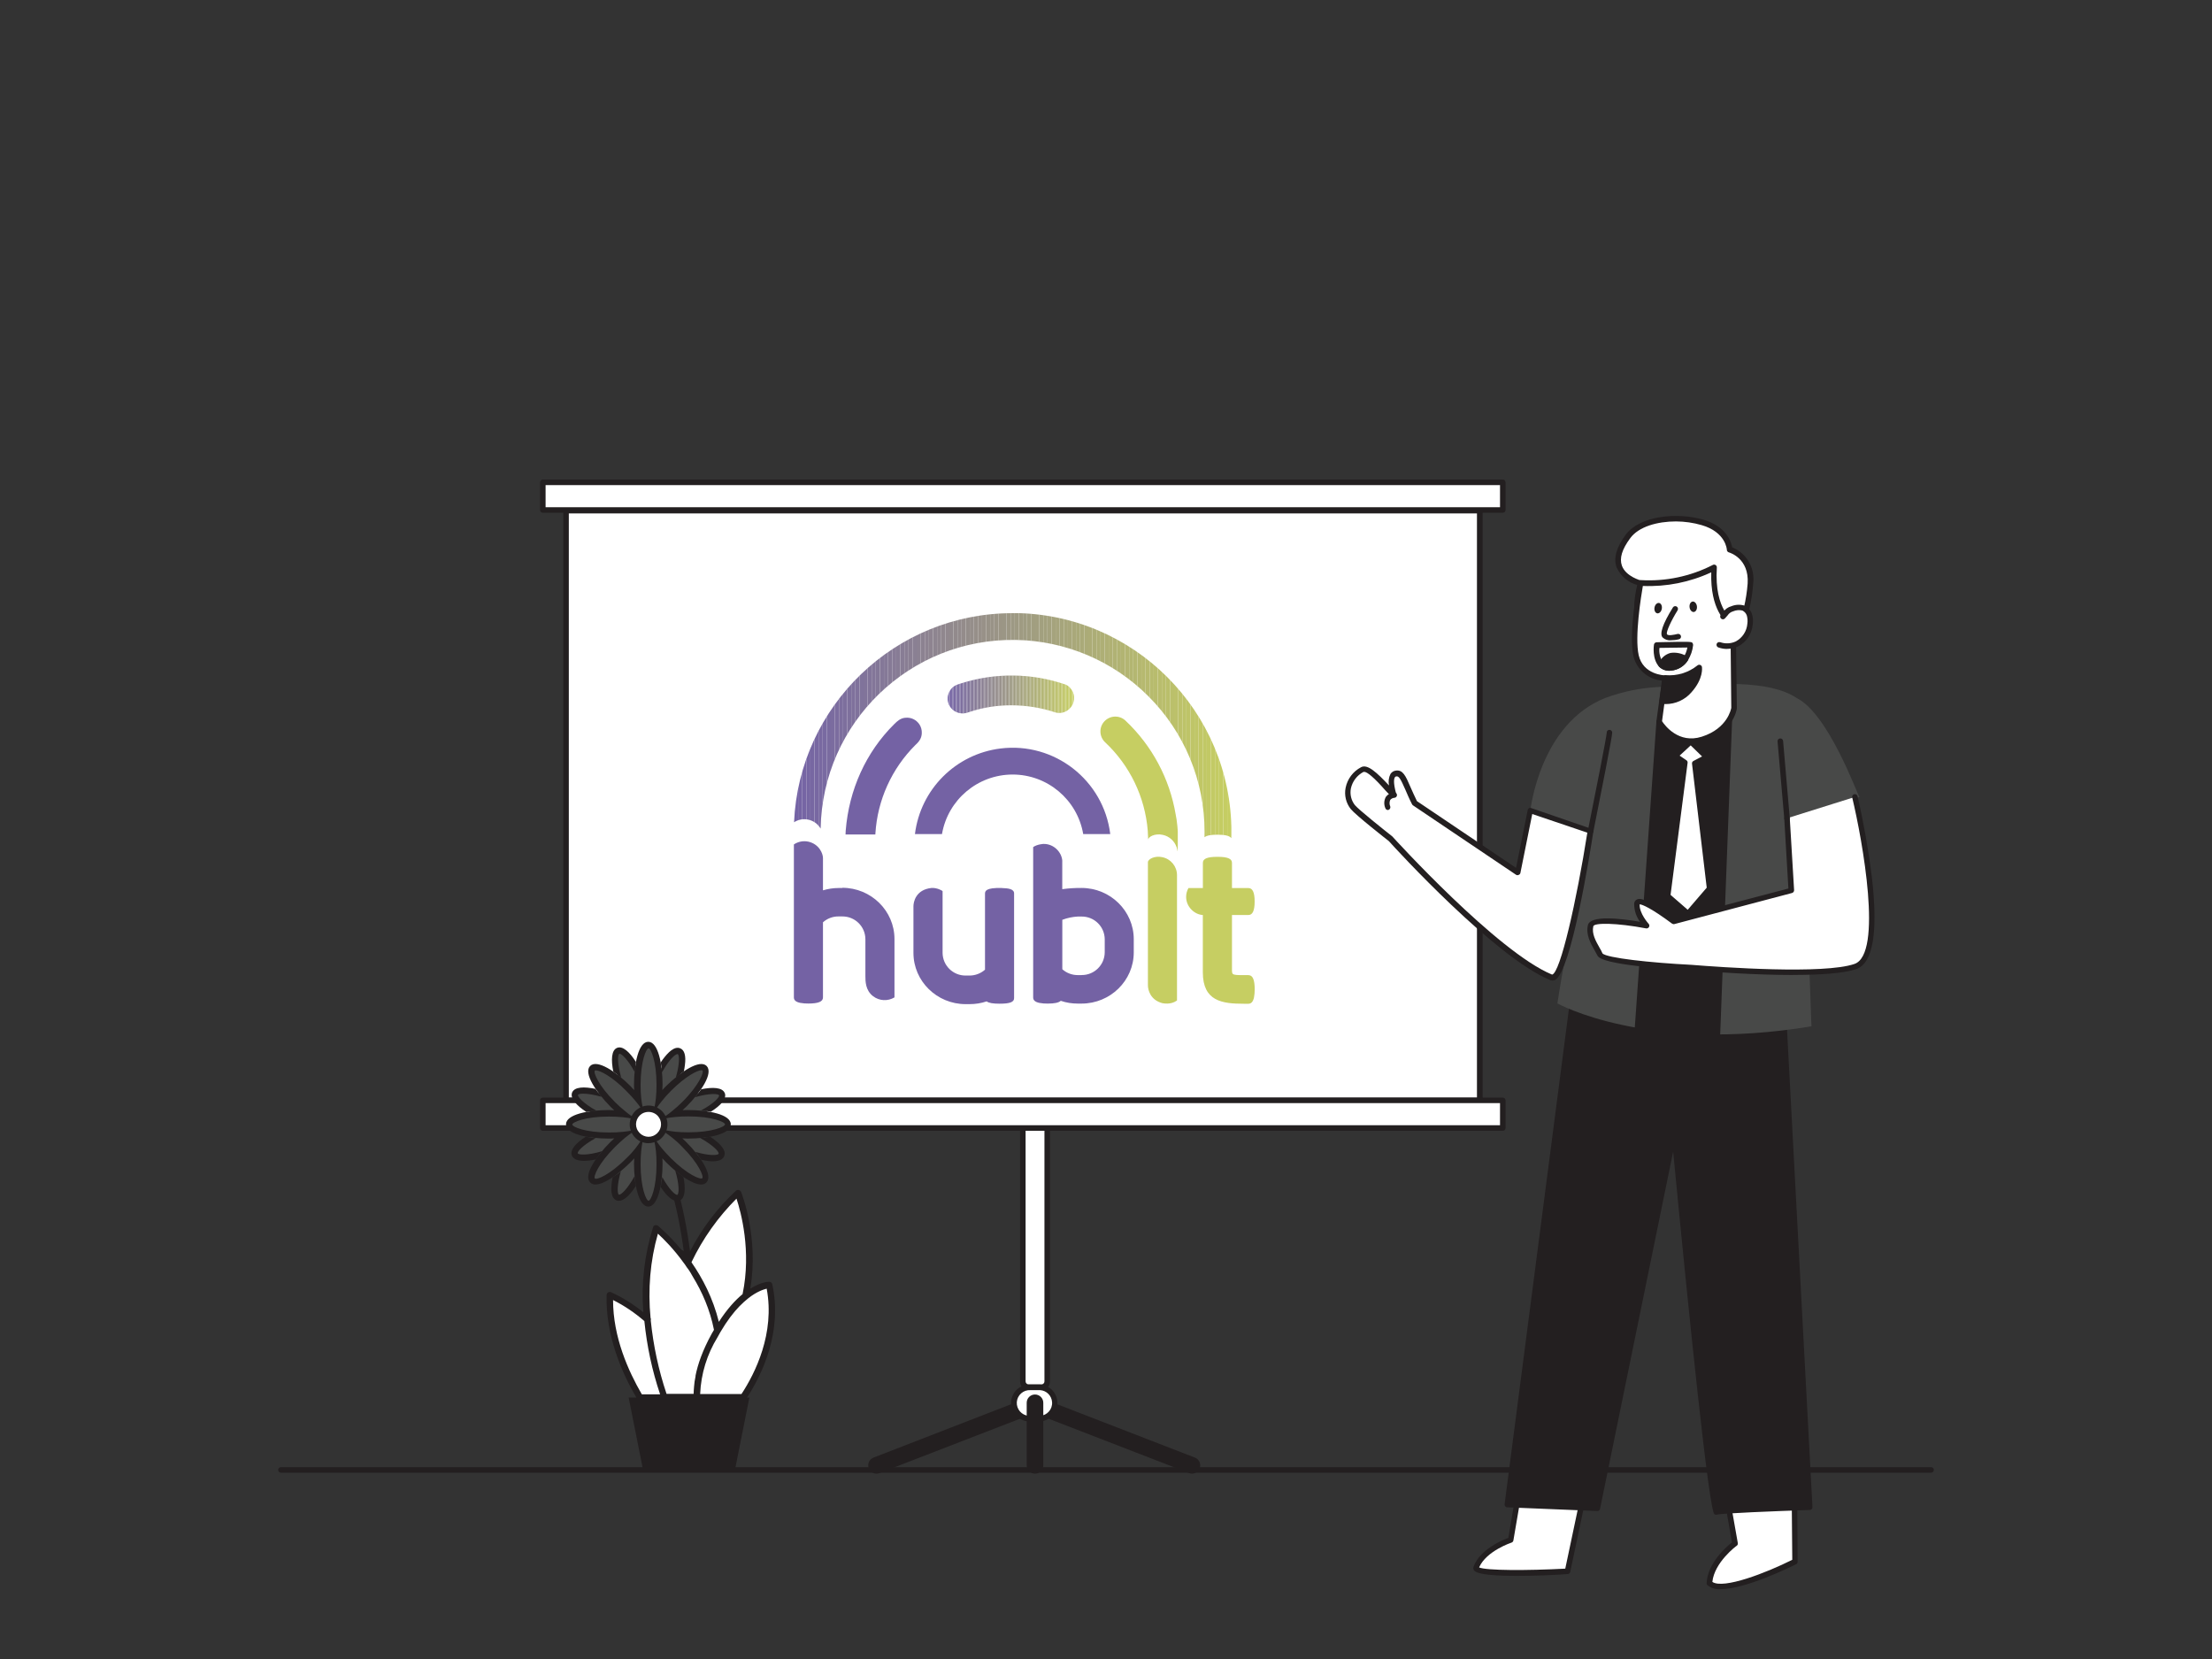 <?xml version="1.0" encoding="UTF-8"?><svg id="Calque_1" xmlns="http://www.w3.org/2000/svg" xmlns:xlink="http://www.w3.org/1999/xlink" viewBox="0 0 400 300"><rect x="0" y="0" width="400" height="300" fill="#333333" stroke="none"/><defs><style>.cls-1{clip-path:url(#clippath);}.cls-2{fill:none;}.cls-2,.cls-3,.cls-4,.cls-5,.cls-6,.cls-7,.cls-8,.cls-9,.cls-10,.cls-11,.cls-12,.cls-13,.cls-14,.cls-15,.cls-16,.cls-17,.cls-18,.cls-19,.cls-20,.cls-21,.cls-22,.cls-23,.cls-24,.cls-25,.cls-26,.cls-27,.cls-28,.cls-29,.cls-30,.cls-31,.cls-32,.cls-33,.cls-34,.cls-35,.cls-36,.cls-37,.cls-38,.cls-39,.cls-40,.cls-41,.cls-42,.cls-43,.cls-44,.cls-45,.cls-46,.cls-47,.cls-48,.cls-49,.cls-50,.cls-51,.cls-52,.cls-53,.cls-54,.cls-55,.cls-56,.cls-57,.cls-58,.cls-59,.cls-60,.cls-61,.cls-62,.cls-63,.cls-64,.cls-65,.cls-66,.cls-67,.cls-68,.cls-69,.cls-70,.cls-71,.cls-72,.cls-73,.cls-74,.cls-75,.cls-76,.cls-77,.cls-78,.cls-79,.cls-80,.cls-81,.cls-82,.cls-83,.cls-84,.cls-85,.cls-86,.cls-87,.cls-88,.cls-89,.cls-90,.cls-91,.cls-92,.cls-93,.cls-94,.cls-95,.cls-96,.cls-97,.cls-98,.cls-99,.cls-100,.cls-101,.cls-102,.cls-103,.cls-104,.cls-105,.cls-106,.cls-107,.cls-108,.cls-109,.cls-110,.cls-111,.cls-112,.cls-113{stroke-width:0px;}.cls-114{clip-path:url(#clippath-1);}.cls-3{fill:#7767a2;}.cls-4{fill:#7564a4;}.cls-5{fill:#7666a3;}.cls-6{fill:#7665a4;}.cls-7{fill:#796aa1;}.cls-8{fill:#7969a1;}.cls-9{fill:#7a6ba0;}.cls-10{fill:#7868a2;}.cls-11{fill:#837798;}.cls-12{fill:#837699;}.cls-13{fill:#7c6d9f;}.cls-14{fill:#7b6c9f;}.cls-15{fill:#484948;}.cls-16{fill:#877c95;}.cls-17{fill:#867a96;}.cls-18{fill:#9b9685;}.cls-19{fill:#9b9585;}.cls-20{fill:#897e94;}.cls-21{fill:#9a9486;}.cls-22{fill:#887d95;}.cls-23{fill:#968f89;}.cls-24{fill:#a29f80;}.cls-25{fill:#a2a07f;}.cls-26{fill:#958e8a;}.cls-27{fill:#82759a;}.cls-28{fill:#a3a17e;}.cls-29{fill:#948c8b;}.cls-30{fill:#948d8a;}.cls-31{fill:#231f20;}.cls-32{fill:#a8a77b;}.cls-33{fill:#c4cc63;}.cls-34{fill:#c3ca65;}.cls-35{fill:#c4cb64;}.cls-36{fill:#afb075;}.cls-37{fill:#c5cd63;}.cls-38{fill:#c6ce62;}.cls-39{fill:#bdc369;}.cls-40{fill:#bbc06b;}.cls-41{fill:#bdc26a;}.cls-42{fill:#bec468;}.cls-43{fill:#c0c667;}.cls-44{fill:#abab78;}.cls-45{fill:#b1b373;}.cls-46{fill:#aeaf76;}.cls-47{fill:#a4a27e;}.cls-48{fill:#b0b274;}.cls-49{fill:#b0b174;}.cls-50{fill:#adae76;}.cls-51{fill:#bcc16a;}.cls-52{fill:#a7a67b;}.cls-53{fill:#aaaa79;}.cls-54{fill:#a9a979;}.cls-55{fill:#acac77;}.cls-56{fill:#acad77;}.cls-57{fill:#a9a87a;}.cls-58{fill:#a6a57c;}.cls-59{fill:#a6a47d;}.cls-60{fill:#bfc568;}.cls-61{fill:#b2b472;}.cls-62{fill:#a5a37d;}.cls-63{fill:#b7bb6e;}.cls-64{fill:#b4b771;}.cls-65{fill:#8a7f93;}.cls-66{fill:#8a8093;}.cls-67{fill:#b7ba6f;}.cls-68{fill:#b5b870;}.cls-69{fill:#b8bc6d;}.cls-70{fill:#9d9984;}.cls-71{fill:#9c9784;}.cls-72{fill:#9e9a83;}.cls-73{fill:#a19e80;}.cls-74{fill:#c2c965;}.cls-75{fill:#8f868f;}.cls-76{fill:#90878e;}.cls-77{fill:#b3b671;}.cls-78{fill:#b3b572;}.cls-79{fill:#b6b96f;}.cls-80{fill:#c1c766;}.cls-81{fill:#c1c866;}.cls-82{fill:#babe6c;}.cls-83{fill:#babf6b;}.cls-84{fill:#8d8391;}.cls-85{fill:#8e8590;}.cls-86{fill:#8e8490;}.cls-87{fill:#b9bd6d;}.cls-88{fill:#8c8291;}.cls-89{fill:#999387;}.cls-90{fill:#989287;}.cls-91{fill:#989188;}.cls-92{fill:#7e709d;}.cls-93{fill:#979089;}.cls-94{fill:#7d6e9e;}.cls-95{fill:#7d6f9d;}.cls-96{fill:#8b8192;}.cls-97{fill:#928a8c;}.cls-98{fill:#9f9c82;}.cls-99{fill:#9f9b82;}.cls-100{fill:#a09d81;}.cls-101{fill:#847898;}.cls-102{fill:#938b8c;}.cls-103{fill:#877b96;}.cls-104{fill:#857997;}.cls-105{fill:#91898d;}.cls-106{fill:#91888e;}.cls-107{fill:#80739b;}.cls-108{fill:#80729c;}.cls-109{fill:#7462a4;}.cls-110{fill:#81749a;}.cls-111{fill:#7f719c;}.cls-112{fill:#7463a5;}.cls-113{fill:#fff;}</style><clipPath id="clippath"><path class="cls-2" d="M175.41,128.71c2.41-.79,4.92-1.18,7.46-1.17,2.71,0,5.41.43,7.98,1.29.67.2,1.9.19,2.83-.97.4-.53.59-1.19.54-1.86-.03-.95-.8-1.93-1.51-2.2-6.13-2.12-12.78-2.19-18.96-.21-.71.23-1.76.44-2.28,1.99-.2.68-.12,1.41.22,2.03.61,1.1,1.89,1.64,3.1,1.3.28-.09.5-.16.62-.2Z"/></clipPath><clipPath id="clippath-1"><path class="cls-2" d="M183.11,110.88c-21.26,0-38.6,16.78-39.52,37.81,1.58-1.03,3.7-.57,4.72,1.01.03.05.06.09.09.14.32-19.17,16.12-34.44,35.29-34.12,9,.15,17.6,3.8,23.96,10.17,6.53,6.5,10.19,15.33,10.17,24.54,0,.32,0,.65-.01.97.38-.31,1.14-.46,2.34-.46,1.41,0,2.21.2,2.51.63.01-.38.02-.76.02-1.15-.02-21.85-17.72-39.56-39.57-39.56Z"/></clipPath></defs><g id="_566_team_presentation_flatline"><path class="cls-31" d="M349.2,266.31H50.8c-.28,0-.5-.22-.5-.5s.22-.5.5-.5h298.4c.28,0,.5.22.5.5s-.22.5-.5.5Z"/></g><g id="_125_team_presentation_flatline"><path class="cls-31" d="M215.58,266.48c-.18,0-.37-.03-.54-.1l-28-10.83-28,10.83c-.77.3-1.64-.09-1.94-.86s.09-1.64.86-1.94l28.12-10.91c.59-.23,1.24-.23,1.83,0l28.17,10.91c.77.3,1.16,1.17.86,1.94-.22.58-.78.96-1.4.96h.04Z"/><path class="cls-113" d="M184.96,200.92h4.42v48.92c0,.55-.45,1-1,1h-2.34c-.55,0-1-.45-1-1v-48.92h-.08Z"/><path class="cls-31" d="M188.33,251.38h-2.34c-.85,0-1.53-.69-1.53-1.54v-48.92c0-.28.22-.5.5-.5h4.41c.28,0,.5.22.5.5v48.92c0,.85-.69,1.54-1.54,1.54h0ZM185.46,201.38v48.42c0,.29.24.53.53.54h2.34c.3,0,.54-.24.54-.54v-48.38l-3.41-.04Z"/><path class="cls-113" d="M186.3,250.88h1.72c1.56,0,2.83,1.26,2.83,2.82h0c0,1.56-1.27,2.82-2.83,2.82h-1.72c-1.56,0-2.83-1.26-2.83-2.82h0c0-1.56,1.27-2.82,2.83-2.82Z"/><path class="cls-31" d="M188.08,257.03h-1.73c-1.84.1-3.41-1.31-3.51-3.14-.1-1.84,1.31-3.41,3.14-3.51.12,0,.24,0,.36,0h1.73c1.84.1,3.24,1.67,3.14,3.51-.09,1.7-1.45,3.05-3.14,3.14ZM186.35,251.38c-1.28-.08-2.39.89-2.48,2.17-.08,1.28.89,2.39,2.17,2.48.1,0,.2,0,.31,0h1.73c1.28-.08,2.26-1.19,2.17-2.48-.08-1.17-1.01-2.1-2.17-2.17h-1.73Z"/><rect class="cls-113" x="102.59" y="92.85" width="165.26" height="106.77"/><path class="cls-31" d="M267.61,199.49H102.36c-.28,0-.5-.22-.5-.5v-106.77c0-.28.22-.5.5-.5h165.25c.28,0,.5.22.5.5v106.77c0,.28-.22.5-.5.5ZM102.86,198.49h164.22v-105.77H102.86v105.77Z"/><rect class="cls-113" x="98.16" y="87.23" width="173.6" height="4.99"/><path class="cls-31" d="M271.75,92.72H98.16c-.28,0-.5-.22-.5-.5v-5c0-.28.22-.5.5-.5h173.59c.28,0,.5.22.5.5v5c0,.28-.22.5-.5.5ZM98.66,91.72h172.59v-4H98.66v4Z"/><rect class="cls-113" x="98.16" y="198.99" width="173.6" height="4.99"/><path class="cls-31" d="M271.75,204.48H98.16c-.28,0-.5-.22-.5-.5v-5c0-.28.22-.5.5-.5h173.59c.28,0,.5.22.5.5v5c0,.28-.22.5-.5.5ZM98.66,203.48h172.59v-4H98.66v4Z"/><path class="cls-31" d="M187.16,266.48c-.83,0-1.5-.67-1.5-1.5h0v-11.31c0-.83.67-1.5,1.5-1.5s1.5.67,1.5,1.5v11.27c.02.83-.63,1.52-1.46,1.54-.01,0-.03,0-.04,0Z"/><path class="cls-113" d="M286.13,271.67l-2.65,12.55s-17.15.92-16.55-.67c1.29-3.4,6.27-5,6.27-5l2-11.7"/><path class="cls-31" d="M274.37,284.97c-3.82,0-7.27-.21-7.81-1-.15-.19-.18-.45-.09-.68,1.18-3.13,5.16-4.78,6.29-5.19l1.91-11.41c.04-.28.3-.46.58-.42.28.04.46.3.42.58l-2,11.7c-.03.19-.16.34-.34.4,0,0-4.56,1.5-5.86,4.49,1.29.58,8.7.58,15.58.22l2.57-12.17c.06-.27.33-.44.6-.39.27.06.44.33.38.6,0,0,0,0,0,0l-2.65,12.54c-.04.22-.23.39-.46.4-2.19.17-5.8.33-9.12.33Z"/><path class="cls-113" d="M324.48,268.67l.09,13.76s-12.86,6.47-15.46,3.88c.2-3.94,4.62-7.16,4.62-7.16l-2.08-11.78"/><path class="cls-31" d="M311.16,287.37c-.87.08-1.73-.18-2.41-.73-.1-.1-.15-.24-.14-.38.19-3.63,3.6-6.58,4.58-7.35l-2-11.48c-.05-.27.12-.52.38-.58,0,0,.01,0,.02,0,.27-.05.53.13.58.4l2.08,11.78c.04.19-.04.38-.19.49-.05,0-4.05,3-4.41,6.54,2,1.35,9.71-1.62,14.45-4l-.12-13.39c0-.28.22-.5.5-.5h0c.27,0,.49.21.5.48,0,0,0,0,0,.01l.09,13.76c0,.19-.11.37-.28.45-1.09.53-9.15,4.5-13.63,4.5Z"/><path class="cls-31" d="M284.6,179.67l-12,92.41,16.29.67,13.88-67.84s6.6,68.86,7.58,68.52,16.92-.87,16.92-.87l-5-93.89-37.67,1Z"/><path class="cls-31" d="M310.33,273.91c-.11,0-.21-.03-.3-.08-1-.64-4.55-35.25-7.47-65.58l-13.22,64.59c-.04.24-.26.41-.5.4l-16.29-.67c-.14,0-.27-.07-.36-.18-.09-.1-.13-.24-.11-.38l12-92.42c.03-.24.24-.43.48-.43l37.68-1c.26-.02.49.17.51.43,0,.01,0,.03,0,.04l5,93.9c0,.13-.04.26-.13.36-.09.1-.22.16-.35.16-6.07.2-16,.6-16.77.84l-.17.02ZM302.74,204.4h0c.24.01.44.21.46.45,2.47,25.67,6.38,64.07,7.39,68,2.44-.32,12.85-.68,16.1-.79l-4.91-92.9-36.77,1-11.9,91.45,15.32.63,13.79-67.43c.05-.25.27-.42.52-.41h0Z"/><path class="cls-15" d="M326.3,147.67l9.94-3.54c-.44-.65-5.63-15.08-11.35-17.91-5-3.32-14.29-2.7-24.78-2-3.36.15-6.68.83-9.84,2-11.83,4.7-13.52,20.28-13.52,20.28l10.88,3.75s-4.36,20.13-6,31.2c0,0,16.22,9.07,45.94,4.14-.02.08-1.22-34.84-1.27-37.92Z"/><polygon class="cls-31" points="300.03 130.52 295.88 189.27 310.4 191.6 312.75 129.37 300.03 130.52"/><path class="cls-31" d="M310.4,192.1h-.08l-14.52-2.33c-.26-.04-.44-.27-.42-.53l4.15-58.74c.02-.24.21-.44.45-.47l12.72-1.14c.14-.02.29.03.39.13.1.1.16.24.16.38l-2.36,62.27c0,.14-.07.28-.18.37-.09.05-.2.07-.31.06ZM296.4,188.85l13.52,2.17,2.31-61.1-11.74,1.06-4.09,57.87Z"/><polygon class="cls-113" points="302.92 136.61 304.67 137.81 301.56 162.03 305.25 165.22 309.15 160.64 306.47 138 308.63 136.87 305.75 134.02 302.92 136.61"/><path class="cls-31" d="M305.25,165.72c-.12,0-.24-.04-.33-.12l-3.69-3.2c-.13-.11-.19-.28-.16-.44l3.06-23.91-1.49-1c-.23-.15-.29-.47-.13-.69.02-.03.05-.06.07-.09l2.83-2.6c.2-.18.49-.18.69,0l2.88,2.85c.2.2.19.53-.01.72-.03.03-.07.06-.11.08l-1.85,1,2.63,22.3c.02.14-.02.28-.11.39l-3.9,4.58c-.09.1-.22.16-.35.17l-.03-.04ZM302.09,161.82l3.1,2.7,3.44-4-2.66-22.42c-.03-.21.08-.41.27-.5l1.55-.81-2.06-2-2,1.85,1.23.84c.16.1.24.29.21.47l-3.08,23.87Z"/><path class="cls-113" d="M314.41,114.4c1.18-2.83,1.89-5.84,2.1-8.9.32-5-3.76-6.13-3.76-6.13,0,0-.15-3.55-4.91-4.93s-11.1-.57-13.44,2.51c-5.12,6.75,2.28,8.49,2.28,8.49,0,0-2.32,7.44,1.83,9.85s15.9-.89,15.9-.89Z"/><path class="cls-31" d="M303.14,116.67c-1.68.1-3.36-.23-4.88-.94-3.85-2.23-2.65-8.18-2.19-9.94-1.66-.46-3.02-1.63-3.74-3.19-.61-1.68,0-3.68,1.67-5.94,2.59-3.42,9.28-4.06,14-2.69,4.22,1.22,5.06,4.05,5.23,5,2.6,1.06,4.16,3.74,3.8,6.53-.21,3.12-.93,6.19-2.14,9.08-.06.14-.18.24-.32.28-3.73,1.03-7.56,1.64-11.43,1.81ZM303.08,94.29c-3.38,0-6.73.94-8.26,3s-2,3.65-1.53,5c.72,2,3.5,2.7,3.53,2.71.13.03.25.12.32.24.06.12.06.27,0,.39,0,.07-2.15,7.09,1.6,9.26s13.64-.43,15.29-.87c1.1-2.72,1.78-5.59,2-8.51.29-4.53-3.24-5.58-3.39-5.62-.21-.06-.36-.24-.37-.46,0-.13-.22-3.21-4.55-4.47-1.51-.44-3.07-.66-4.64-.67ZM314.43,114.4h0Z"/><path class="cls-113" d="M301.08,122.67l-1,7.85s2.76,4.78,7.85,3.17,5.68-5.61,5.68-5.61l-.14-15.25s-4-1.78-3.43-10.19c-4.1,2.12-8.7,3.08-13.31,2.8,0,0-1.72,9.2-.81,13.16s5.16,4.07,5.16,4.07Z"/><path class="cls-31" d="M305.84,134.52c-4,0-6.22-3.7-6.25-3.75-.05-.1-.07-.21-.06-.32l1-7.38c-2.48-.21-4.55-1.98-5.15-4.4-.92-4,.74-13,.81-13.36.04-.25.27-.43.52-.41,4.5.27,8.99-.68,13-2.73.16-.1.35-.1.51,0,.16.09.25.27.24.45-.51,7.9,3.1,9.68,3.14,9.7.17.08.29.26.29.45l.19,15.3c0,.26-.71,4.41-6,6.1-.72.24-1.48.35-2.24.35ZM300.55,130.41c.49.76,3,4.14,7.18,2.81,4.7-1.49,5.31-5.07,5.34-5.22l-.15-14.88c-.92-.59-3.67-2.9-3.47-9.63-3.87,1.8-8.11,2.64-12.37,2.47-.32,1.85-1.51,9.19-.75,12.53.81,3.52,4.6,3.63,4.76,3.64.14,0,.28.06.37.17.1.1.14.25.12.39l-1.03,7.72Z"/><path class="cls-113" d="M310.91,116.61c1.04.37,2.17.31,3.17-.15,1.37-.71,2.28-2.09,2.39-3.63.09-.56.05-1.13-.12-1.67-.18-.55-.58-.99-1.1-1.22-.66-.17-1.37-.12-2,.14-1,.28-1.07.78-1.72,1.43.07-.06.15-.24.21-.3"/><path class="cls-31" d="M312.31,117.35c-.53,0-1.07-.09-1.57-.27-.26-.09-.4-.37-.32-.63s.37-.4.63-.32c0,0,.02,0,.03,0,.91.32,1.91.27,2.78-.13,1.22-.64,2.02-1.87,2.12-3.24.07-.48.03-.98-.1-1.45-.13-.4-.43-.73-.81-.91-.56-.13-1.14-.08-1.67.15-.41.11-.77.38-1,.74-.15.18-.3.36-.47.53l-.06.06c-.22.17-.53.14-.7-.08-.16-.2-.14-.48.03-.66h0c.05-.12.13-.22.22-.3.03-.03.06-.05.1-.06l.08-.09c.35-.53.89-.91,1.5-1.07.73-.3,1.55-.34,2.31-.12.66.28,1.17.83,1.39,1.51.2.61.25,1.26.15,1.9-.14,1.71-1.15,3.22-2.68,4-.61.28-1.28.43-1.96.43Z"/><path class="cls-31" d="M300.54,126.78c1.83.23,3.66-.47,4.88-1.85,2.12-2.35,1.82-4.18,1.82-4.18-1.73,1.41-3.94,2.1-6.16,1.92l-.54,4.11Z"/><path class="cls-31" d="M301.21,127.32c-.25,0-.51-.02-.76-.05-.26-.07-.42-.33-.37-.6l.57-4.15c.04-.27.29-.46.56-.43,2.07.17,4.12-.46,5.74-1.76.14-.12.33-.15.5-.09.17.06.29.21.32.38,0,.09.32,2.1-1.94,4.61-1.17,1.33-2.85,2.09-4.62,2.09ZM301.1,126.32c1.52.04,2.99-.59,4-1.73.76-.79,1.32-1.77,1.61-2.83-1.53.98-3.32,1.47-5.13,1.4l-.48,3.16Z"/><path class="cls-113" d="M302.93,110.11s-2.58,4.14-1.91,4.83,2.46.15,2.46.15"/><path class="cls-31" d="M302.17,115.79c-.55.05-1.09-.13-1.5-.5-.63-.64,0-2.47,1.84-5.44.14-.24.45-.31.69-.17,0,0,0,0,0,0,.23.15.3.45.16.69-1.16,1.86-2.07,3.86-1.94,4.27s1.31.15,1.92,0c.26-.07.54.08.62.34.08.26-.06.53-.32.61,0,0-.01,0-.02,0-.47.13-.96.19-1.45.19Z"/><ellipse class="cls-31" cx="306.19" cy="109.72" rx=".67" ry=".95" transform="translate(-10.86 37.14) rotate(-6.82)"/><ellipse class="cls-31" cx="299.84" cy="109.97" rx=".95" ry=".67" transform="translate(137.99 385.29) rotate(-79.69)"/><path class="cls-31" d="M301.93,121.3c-.71.02-1.4-.24-1.91-.74-1.31-1.41-.95-3.86-.93-4,.04-.24.24-.41.48-.42,6.24-.14,6.27-.1,6.47.11.09.11.14.25.13.4-.1.97-.42,1.91-.94,2.74-.66,1.05-1.77,1.74-3,1.87l-.3.04ZM300.08,117.16c-.11.96.14,1.92.7,2.71.38.34.89.49,1.39.42.93-.11,1.77-.63,2.27-1.43.34-.54.58-1.14.69-1.77-1.05,0-3.37.04-5.05.07ZM305.71,116.62h0ZM305.71,116.62h0Z"/><path class="cls-31" d="M304.81,119.14c-1.28,1.93-3.56,2-4.43,1.08.32-.8.99-1.42,1.82-1.66.91-.12,1.83.09,2.61.58Z"/><path class="cls-31" d="M301.93,121.29c-.71.03-1.4-.24-1.91-.73-.14-.15-.18-.38-.08-.57.37-.95,1.16-1.66,2.14-1.92,1.04-.15,2.11.08,3,.64.24.15.31.46.16.7,0,0,0,0,0,0-.66,1.05-1.77,1.73-3,1.86h-.31ZM301.03,120.09c.34.17.72.24,1.1.2.74-.08,1.43-.43,1.92-1-.55-.26-1.16-.35-1.76-.26-.53.17-.97.56-1.21,1.06h-.05Z"/><path class="cls-31" d="M291.08,132.49c0,.48-3.42,17.8-3.42,17.8"/><path class="cls-31" d="M287.63,150.79h-.1c-.27-.06-.44-.32-.39-.59,1.36-6.75,3.38-17,3.41-17.7-.03-.26.16-.49.42-.52,0,0,.02,0,.02,0,.28-.02.52.18.55.46.06.49-2.12,11.46-3.42,18-.07.21-.27.36-.49.35Z"/><path class="cls-113" d="M276.75,146.54c0,.07-2.26,11.2-2.26,11.2l-18.65-12.56c-1.84-3.72-2.11-5.53-3.37-5.33-1.5.23-.57,3.25-.44,3.78-1-.88-4.44-5.14-5.67-4.46-2.27,1.09-3.23,3.81-2.15,6.08.12.26.27.5.44.73.9,1.1,6.84,5.75,6.84,5.75,0,0,18.93,20.89,29,25,2.82,1.15,7.12-26.48,7.12-26.48l-10.86-3.71Z"/><path class="cls-31" d="M280.69,177.3c-.13,0-.25-.02-.37-.07-9.9-4.06-27.94-23.75-29.17-25.13-.51-.4-6-4.7-6.89-5.8-.86-1.08-1.2-2.49-.93-3.84.32-1.6,1.35-2.97,2.79-3.72,1.16-.65,2.9,1,5.06,3.3-.15-.7-.06-1.44.26-2.08.21-.33.56-.56.95-.61,1.29-.2,1.79.93,2.68,3,.31.7.68,1.54,1.16,2.52l17.92,12.07,2.11-10.47c.03-.14.12-.27.24-.34.13-.06.28-.06.41,0l10.88,3.75c.23.08.37.31.33.55-.65,4.19-4,25.17-6.91,26.79-.16.07-.34.09-.52.08ZM246.69,139.58s-.08-.01-.12,0c-1.17.61-2.01,1.71-2.29,3-.2,1.06.06,2.15.72,3,.72.86,5.13,4.38,6.76,5.66.25.27,19,20.92,28.91,25,1.49-.29,4.45-13.47,6.37-25.67l-9.96-3.37-2.14,10.64c-.03.16-.14.3-.3.36-.15.08-.32.08-.47,0l-18.65-12.56c-.07-.05-.13-.11-.17-.19-.52-1-.91-1.94-1.23-2.68-.82-1.86-1.14-2.46-1.62-2.38-.11.01-.2.07-.26.16-.18.29-.3,1,.2,2.87v.13c.08.26-.07.54-.33.62-.17.05-.36,0-.49-.11-.25-.23-.61-.61-1.07-1.1-2-2.29-3.31-3.38-3.83-3.38h-.03Z"/><path class="cls-113" d="M323.15,147.97l.78,13-21.27,5.7c-2.05-1.53-6.52-4.67-6.65-3.21-.17,1.91,1.74,4,1.74,4,0,0-9.69-1.9-10.12,0s.91,3.63,1.71,5.19,16.48,2.34,16.48,2.34h0c6.19.5,24.14,1.74,29.69-.18,6.74-2.34-.09-30.69-.09-30.69"/><path class="cls-31" d="M324.23,176.31c-6.7,0-14.29-.53-18.45-.86-4.79-.24-16.05-1-16.89-2.62-.15-.29-.32-.6-.5-.91-.77-1.36-1.64-2.89-1.25-4.61.43-1.88,6-1.21,9.43-.62-.7-.95-1.07-2.11-1.06-3.29.02-.33.21-.62.51-.75.36-.16,1.3-.58,6.75,3.45l20.63-5.43-.75-12.65c-.02-.28.19-.51.47-.53,0,0,0,0,0,0,.27,0,.5.2.53.47l.78,13c.01.24-.14.45-.37.52l-21.27,5.62c-.15.04-.31,0-.43-.08-3.7-2.76-5.39-3.48-5.86-3.49-.08,1.65,1.61,3.5,1.62,3.52.15.16.18.39.07.58-.1.19-.32.29-.53.25-5.27-1-9.39-1.05-9.54-.38-.31,1.34.43,2.64,1.14,3.9.19.32.37.64.52,1,.67.82,8.7,1.7,16.06,2.07,5.54.45,24,1.75,29.51-.16,5.17-1.79,1.45-22.33-.41-30.09-.07-.26.09-.53.35-.6,0,0,0,0,0,0,.27-.07.54.09.61.36,0,0,0,0,0,0,1.11,4.79,1.97,9.64,2.58,14.52,1.18,10.06.23,15.69-2.82,16.75-2.31.78-6.65,1.05-11.44,1.05Z"/><line class="cls-2" x1="323.15" y1="147.97" x2="321.94" y2="134.02"/><path class="cls-31" d="M323.15,148.47c-.26,0-.47-.19-.5-.45l-1.21-13.95c-.02-.28.18-.52.46-.54,0,0,0,0,0,0,.27-.02.51.18.54.45l1.21,14c.02.28-.18.52-.46.54,0,0,0,0,0,0l-.04-.05Z"/><path class="cls-31" d="M250.99,146.48c-.21,0-.4-.13-.47-.33-.3-.67-.26-1.44.1-2.07.36-.47.91-.77,1.5-.81.28,0,.5.22.5.5s-.22.5-.5.5c-.28.02-.54.16-.72.38-.17.37-.17.8,0,1.17.08.26-.06.55-.32.64-.03,0-.06.02-.09.02Z"/><circle class="cls-113" cx="142.29" cy="144.87" r="2.98"/><circle class="cls-113" cx="157.69" cy="120.25" r="2.98"/><circle class="cls-113" cx="206.52" cy="104" r="2.98"/><circle class="cls-113" cx="228.7" cy="165.8" r="2.98"/><circle class="cls-113" cx="181.89" cy="151.9" r="2.98"/><path class="cls-109" d="M153.42,146.49s0,.01,0,.02v-.02Z"/><g class="cls-1"><rect class="cls-112" x="171.29" y="122.17" width=".07" height="6.98"/><rect class="cls-112" x="171.37" y="122.17" width=".21" height="6.98"/><rect class="cls-4" x="171.58" y="122.17" width=".21" height="6.98"/><rect class="cls-6" x="171.79" y="122.17" width=".21" height="6.98"/><rect class="cls-5" x="172.01" y="122.17" width=".21" height="6.98"/><rect class="cls-3" x="172.22" y="122.17" width=".21" height="6.98"/><rect class="cls-10" x="172.43" y="122.17" width=".21" height="6.98"/><rect class="cls-8" x="172.65" y="122.17" width=".21" height="6.98"/><rect class="cls-7" x="172.86" y="122.17" width=".21" height="6.98"/><rect class="cls-9" x="173.08" y="122.17" width=".21" height="6.98"/><rect class="cls-14" x="173.29" y="122.17" width=".21" height="6.98"/><rect class="cls-13" x="173.5" y="122.17" width=".21" height="6.98"/><rect class="cls-94" x="173.72" y="122.17" width=".21" height="6.98"/><rect class="cls-95" x="173.93" y="122.17" width=".21" height="6.98"/><rect class="cls-92" x="174.14" y="122.17" width=".21" height="6.98"/><rect class="cls-111" x="174.36" y="122.17" width=".21" height="6.98"/><rect class="cls-108" x="174.57" y="122.17" width=".21" height="6.98"/><rect class="cls-107" x="174.79" y="122.17" width=".21" height="6.98"/><rect class="cls-110" x="175" y="122.17" width=".21" height="6.98"/><rect class="cls-27" x="175.21" y="122.17" width=".21" height="6.98"/><rect class="cls-12" x="175.43" y="122.17" width=".21" height="6.98"/><rect class="cls-11" x="175.64" y="122.17" width=".21" height="6.98"/><rect class="cls-101" x="175.85" y="122.17" width=".21" height="6.98"/><rect class="cls-104" x="176.07" y="122.17" width=".21" height="6.98"/><rect class="cls-17" x="176.28" y="122.17" width=".21" height="6.98"/><rect class="cls-103" x="176.49" y="122.17" width=".21" height="6.98"/><rect class="cls-16" x="176.71" y="122.17" width=".21" height="6.98"/><rect class="cls-22" x="176.92" y="122.17" width=".21" height="6.98"/><rect class="cls-20" x="177.13" y="122.17" width=".21" height="6.98"/><rect class="cls-65" x="177.35" y="122.17" width=".21" height="6.98"/><rect class="cls-66" x="177.56" y="122.17" width=".21" height="6.98"/><rect class="cls-96" x="177.78" y="122.17" width=".21" height="6.98"/><rect class="cls-88" x="177.99" y="122.17" width=".21" height="6.98"/><rect class="cls-84" x="178.2" y="122.17" width=".21" height="6.98"/><rect class="cls-86" x="178.42" y="122.17" width=".21" height="6.98"/><rect class="cls-85" x="178.63" y="122.17" width=".21" height="6.98"/><rect class="cls-75" x="178.84" y="122.17" width=".21" height="6.98"/><rect class="cls-76" x="179.06" y="122.17" width=".21" height="6.98"/><rect class="cls-106" x="179.27" y="122.17" width=".21" height="6.98"/><rect class="cls-105" x="179.49" y="122.17" width=".21" height="6.98"/><rect class="cls-97" x="179.7" y="122.17" width=".21" height="6.98"/><rect class="cls-102" x="179.91" y="122.17" width=".21" height="6.98"/><rect class="cls-29" x="180.13" y="122.17" width=".21" height="6.98"/><rect class="cls-30" x="180.34" y="122.17" width=".21" height="6.98"/><rect class="cls-26" x="180.55" y="122.17" width=".21" height="6.98"/><rect class="cls-23" x="180.77" y="122.17" width=".21" height="6.98"/><rect class="cls-93" x="180.98" y="122.17" width=".21" height="6.98"/><rect class="cls-91" x="181.2" y="122.17" width=".21" height="6.98"/><rect class="cls-90" x="181.41" y="122.17" width=".21" height="6.98"/><rect class="cls-89" x="181.62" y="122.17" width=".21" height="6.98"/><rect class="cls-21" x="181.84" y="122.17" width=".21" height="6.98"/><rect class="cls-19" x="182.05" y="122.17" width=".21" height="6.98"/><rect class="cls-18" x="182.26" y="122.17" width=".21" height="6.98"/><rect class="cls-71" x="182.48" y="122.17" width=".21" height="6.98"/><rect class="cls-70" x="182.69" y="122.17" width=".21" height="6.98"/><rect class="cls-72" x="182.9" y="122.17" width=".21" height="6.98"/><rect class="cls-99" x="183.12" y="122.17" width=".21" height="6.98"/><rect class="cls-98" x="183.33" y="122.17" width=".21" height="6.98"/><rect class="cls-100" x="183.55" y="122.17" width=".21" height="6.98"/><rect class="cls-73" x="183.76" y="122.17" width=".21" height="6.98"/><rect class="cls-24" x="183.97" y="122.17" width=".21" height="6.98"/><rect class="cls-25" x="184.19" y="122.17" width=".21" height="6.98"/><rect class="cls-28" x="184.4" y="122.17" width=".21" height="6.98"/><rect class="cls-47" x="184.61" y="122.17" width=".21" height="6.98"/><rect class="cls-62" x="184.83" y="122.17" width=".21" height="6.98"/><rect class="cls-59" x="185.04" y="122.17" width=".21" height="6.98"/><rect class="cls-58" x="185.25" y="122.17" width=".21" height="6.98"/><rect class="cls-52" x="185.47" y="122.17" width=".21" height="6.98"/><rect class="cls-32" x="185.68" y="122.17" width=".21" height="6.98"/><rect class="cls-57" x="185.9" y="122.17" width=".21" height="6.98"/><rect class="cls-54" x="186.11" y="122.17" width=".21" height="6.98"/><rect class="cls-53" x="186.32" y="122.17" width=".21" height="6.98"/><rect class="cls-44" x="186.54" y="122.17" width=".21" height="6.98"/><rect class="cls-55" x="186.75" y="122.17" width=".21" height="6.98"/><rect class="cls-56" x="186.97" y="122.17" width=".21" height="6.98"/><rect class="cls-50" x="187.18" y="122.17" width=".21" height="6.98"/><rect class="cls-46" x="187.39" y="122.17" width=".21" height="6.98"/><rect class="cls-36" x="187.61" y="122.17" width=".21" height="6.98"/><rect class="cls-49" x="187.82" y="122.17" width=".21" height="6.98"/><rect class="cls-48" x="188.03" y="122.17" width=".21" height="6.98"/><rect class="cls-45" x="188.25" y="122.17" width=".21" height="6.98"/><rect class="cls-61" x="188.46" y="122.17" width=".21" height="6.98"/><rect class="cls-78" x="188.67" y="122.17" width=".21" height="6.98"/><rect class="cls-77" x="188.89" y="122.17" width=".21" height="6.98"/><rect class="cls-64" x="189.1" y="122.17" width=".21" height="6.98"/><rect class="cls-68" x="189.31" y="122.17" width=".21" height="6.98"/><rect class="cls-79" x="189.53" y="122.17" width=".21" height="6.98"/><rect class="cls-67" x="189.74" y="122.17" width=".21" height="6.98"/><rect class="cls-63" x="189.96" y="122.17" width=".21" height="6.98"/><rect class="cls-69" x="190.17" y="122.17" width=".21" height="6.98"/><rect class="cls-87" x="190.38" y="122.17" width=".21" height="6.98"/><rect class="cls-82" x="190.6" y="122.17" width=".21" height="6.98"/><rect class="cls-83" x="190.81" y="122.17" width=".21" height="6.98"/><rect class="cls-40" x="191.02" y="122.17" width=".21" height="6.98"/><rect class="cls-51" x="191.24" y="122.17" width=".21" height="6.98"/><rect class="cls-41" x="191.45" y="122.17" width=".21" height="6.98"/><rect class="cls-39" x="191.66" y="122.17" width=".21" height="6.98"/><rect class="cls-42" x="191.88" y="122.17" width=".21" height="6.98"/><rect class="cls-60" x="192.09" y="122.17" width=".21" height="6.98"/><rect class="cls-43" x="192.31" y="122.17" width=".21" height="6.98"/><rect class="cls-80" x="192.52" y="122.17" width=".21" height="6.98"/><rect class="cls-81" x="192.73" y="122.17" width=".21" height="6.98"/><rect class="cls-74" x="192.95" y="122.17" width=".21" height="6.98"/><rect class="cls-34" x="193.16" y="122.17" width=".21" height="6.98"/><rect class="cls-35" x="193.38" y="122.17" width=".21" height="6.98"/><rect class="cls-33" x="193.59" y="122.17" width=".21" height="6.98"/><rect class="cls-37" x="193.8" y="122.17" width=".21" height="6.98"/><rect class="cls-38" x="194.02" y="122.17" width=".21" height="6.98"/><rect class="cls-38" x="194.23" y="122.17" width=".04" height="6.98"/></g><path class="cls-109" d="M183.11,140.06c6.31,0,11.7,4.55,12.77,10.77h4.89c-1.2-9.75-10.09-16.69-19.84-15.48-8.1,1-14.48,7.38-15.48,15.48h4.89c1.07-6.22,6.46-10.76,12.77-10.77Z"/><path class="cls-109" d="M152.31,160.58h-.69c-.95,0-1.89.15-2.8.42v-5.84c0-.75-.63-2.49-2.63-2.96-.91-.2-1.86-.02-2.63.5v27.68c0,.5.39.82,1.15.97.49.09.99.13,1.48.12,1.8,0,2.63-.35,2.63-1.1v-13.59c.77-.69,1.77-1.07,2.8-1.06h.69c2.29-.02,4.16,1.81,4.18,4.1v6.65c0,.97,0,2.63,1.41,3.69,1.12.85,2.64.92,3.85.2v-10.55c0-5.11-4.23-9.27-9.44-9.27Z"/><path class="cls-109" d="M181.2,160.58c-3.01-.1-3.05.6-3.08.98v13.79c-.77.68-1.77,1.06-2.8,1.06h-.69c-2.29.02-4.16-1.81-4.18-4.1v-11.16c0-.07-.98-.64-1.99-.58-2.91.3-3.28,2.6-3.28,3.31v8.43c0,5.11,4.23,9.27,9.44,9.27h.69c1.06,0,2.11-.16,3.11-.5.37.29,1.11.42,2.34.42,1.86,0,2.62-.29,2.62-1v-18.94c0-.84-1.14-.94-2.19-.97Z"/><path class="cls-109" d="M195.59,176.33h-.69c-1.03,0-2.03-.37-2.8-1.06v-8.94c.9-.34,1.84-.54,2.8-.59h.69c2.29-.02,4.16,1.81,4.18,4.1v2.38c-.02,2.28-1.89,4.12-4.18,4.1ZM192.1,155.7c-.1-1.64-1.58-3.14-3.43-3.09,0,0-1.11.05-1.84.57v27.21c0,.5.39.82,1.15.97.49.09.99.13,1.48.12,1.21,0,1.99-.16,2.36-.5.99.34,2.03.5,3.07.5h.69c5.21,0,9.44-4.16,9.44-9.26v-2.38c0-5.11-4.24-9.27-9.44-9.27-1.17-.01-2.33.06-3.49.22v-5.1"/><path class="cls-38" d="M210.21,155.01c-1.42-.32-2.63.35-2.63.91v22.26c0,.82.43,2.66,2.63,3.23,1.36.25,2.22-.2,2.63-.49v-22.68c-.01-1.56-1.1-2.9-2.63-3.23Z"/><path class="cls-38" d="M225.76,176.33h-1.12c-.72,0-1.48,0-1.71-.22-.12-.12-.15-.37-.15-.56v-10.09h2.98c.75,0,1.12-.8,1.12-2.44s-.37-2.43-1.12-2.43h-2.98v-4.57c0-.75-.81-1.08-2.63-1.08s-2.63.33-2.63,1.08v4.57h-2.61c-.28.49-.42,1.04-.42,1.6,0,1.83,1.56,3.21,3.02,3.27h0v10.36c0,5.25,3.51,5.69,7.44,5.69h.81c.5,0,.84-.38,1-1.13.09-.48.13-.97.13-1.45,0-1.77-.36-2.59-1.12-2.59Z"/><path class="cls-38" d="M207.61,151.89c0-.57,1.23-1.24,2.66-.92,1.16.25,2.11,1.09,2.49,2.22h.09l.09.03-.17-.02c.08.24.14.49.17.75.01-.08.02-.17.03-.25v-.19s0-.09,0-.09c0,0,0-.01,0-.02h0v-.38h.01v-.5h0v-.53h0v-.12s0-.02,0-.04v-.57s0-.01,0-.01v-.22s0-.02,0-.03h0v-.12h0v-.24s0-.02,0-.03v-.17h0v-.15s-.01,0-.01,0v-.06s-.01-.07-.01-.07h0v-.1s0-.02,0-.03l-.06-.71h0l-.14-1.15h0l-.12-.66h0l-.04-.23c-1.1-6.5-4.29-12.46-9.08-16.97-1.08-1.02-2.78-.96-3.8.12-1.02,1.08-.96,2.78.12,3.8h0c4.47,4.19,7.21,9.88,7.71,15.98l.08,1.68Z"/><g class="cls-114"><rect class="cls-112" x="143.59" y="110.88" width=".74" height="40.7"/><rect class="cls-4" x="144.33" y="110.88" width=".74" height="40.7"/><rect class="cls-6" x="145.07" y="110.88" width=".74" height="40.7"/><rect class="cls-5" x="145.81" y="110.88" width=".74" height="40.7"/><rect class="cls-3" x="146.55" y="110.88" width=".74" height="40.7"/><rect class="cls-10" x="147.29" y="110.88" width=".74" height="40.7"/><rect class="cls-8" x="148.03" y="110.88" width=".74" height="40.7"/><rect class="cls-7" x="148.77" y="110.88" width=".74" height="40.7"/><rect class="cls-9" x="149.51" y="110.88" width=".74" height="40.7"/><rect class="cls-14" x="150.24" y="110.88" width=".74" height="40.7"/><rect class="cls-13" x="150.98" y="110.88" width=".74" height="40.7"/><rect class="cls-94" x="151.72" y="110.88" width=".74" height="40.7"/><rect class="cls-95" x="152.46" y="110.88" width=".74" height="40.7"/><rect class="cls-92" x="153.2" y="110.88" width=".74" height="40.7"/><rect class="cls-111" x="153.94" y="110.88" width=".74" height="40.7"/><rect class="cls-108" x="154.68" y="110.88" width=".74" height="40.7"/><rect class="cls-107" x="155.42" y="110.88" width=".74" height="40.7"/><rect class="cls-110" x="156.16" y="110.88" width=".74" height="40.7"/><rect class="cls-27" x="156.9" y="110.88" width=".74" height="40.7"/><rect class="cls-12" x="157.63" y="110.88" width=".74" height="40.7"/><rect class="cls-11" x="158.37" y="110.88" width=".74" height="40.7"/><rect class="cls-101" x="159.11" y="110.88" width=".74" height="40.7"/><rect class="cls-104" x="159.85" y="110.88" width=".74" height="40.7"/><rect class="cls-17" x="160.59" y="110.88" width=".74" height="40.7"/><rect class="cls-103" x="161.33" y="110.88" width=".74" height="40.7"/><rect class="cls-16" x="162.07" y="110.88" width=".74" height="40.7"/><rect class="cls-22" x="162.81" y="110.88" width=".74" height="40.7"/><rect class="cls-20" x="163.55" y="110.88" width=".74" height="40.7"/><rect class="cls-65" x="164.29" y="110.88" width=".74" height="40.7"/><rect class="cls-66" x="165.02" y="110.88" width=".74" height="40.7"/><rect class="cls-96" x="165.76" y="110.88" width=".74" height="40.7"/><rect class="cls-88" x="166.5" y="110.88" width=".74" height="40.7"/><rect class="cls-84" x="167.24" y="110.88" width=".74" height="40.7"/><rect class="cls-86" x="167.98" y="110.88" width=".74" height="40.7"/><rect class="cls-85" x="168.72" y="110.88" width=".74" height="40.7"/><rect class="cls-75" x="169.46" y="110.88" width=".74" height="40.7"/><rect class="cls-76" x="170.2" y="110.88" width=".74" height="40.7"/><rect class="cls-106" x="170.94" y="110.88" width=".74" height="40.7"/><rect class="cls-105" x="171.67" y="110.88" width=".74" height="40.7"/><rect class="cls-97" x="172.41" y="110.88" width=".74" height="40.7"/><rect class="cls-102" x="173.15" y="110.88" width=".74" height="40.7"/><rect class="cls-29" x="173.89" y="110.88" width=".74" height="40.7"/><rect class="cls-30" x="174.63" y="110.88" width=".74" height="40.7"/><rect class="cls-26" x="175.37" y="110.88" width=".74" height="40.7"/><rect class="cls-23" x="176.11" y="110.88" width=".74" height="40.7"/><rect class="cls-93" x="176.85" y="110.88" width=".74" height="40.7"/><rect class="cls-91" x="177.59" y="110.88" width=".74" height="40.7"/><rect class="cls-90" x="178.33" y="110.88" width=".74" height="40.7"/><rect class="cls-89" x="179.06" y="110.88" width=".74" height="40.7"/><rect class="cls-21" x="179.8" y="110.88" width=".74" height="40.7"/><rect class="cls-19" x="180.54" y="110.88" width=".74" height="40.7"/><rect class="cls-18" x="181.28" y="110.88" width=".74" height="40.7"/><rect class="cls-71" x="182.02" y="110.88" width=".74" height="40.7"/><rect class="cls-70" x="182.76" y="110.88" width=".74" height="40.7"/><rect class="cls-72" x="183.5" y="110.88" width=".74" height="40.7"/><rect class="cls-99" x="184.24" y="110.88" width=".74" height="40.7"/><rect class="cls-98" x="184.98" y="110.88" width=".74" height="40.7"/><rect class="cls-100" x="185.72" y="110.88" width=".74" height="40.7"/><rect class="cls-73" x="186.46" y="110.88" width=".74" height="40.7"/><rect class="cls-24" x="187.19" y="110.88" width=".74" height="40.7"/><rect class="cls-25" x="187.93" y="110.88" width=".74" height="40.7"/><rect class="cls-28" x="188.67" y="110.88" width=".74" height="40.7"/><rect class="cls-47" x="189.41" y="110.88" width=".74" height="40.7"/><rect class="cls-62" x="190.15" y="110.88" width=".74" height="40.7"/><rect class="cls-59" x="190.89" y="110.88" width=".74" height="40.7"/><rect class="cls-58" x="191.63" y="110.88" width=".74" height="40.7"/><rect class="cls-52" x="192.37" y="110.88" width=".74" height="40.7"/><rect class="cls-32" x="193.11" y="110.88" width=".74" height="40.7"/><rect class="cls-57" x="193.84" y="110.88" width=".74" height="40.7"/><rect class="cls-54" x="194.58" y="110.88" width=".74" height="40.7"/><rect class="cls-53" x="195.32" y="110.88" width=".74" height="40.7"/><rect class="cls-44" x="196.06" y="110.88" width=".74" height="40.7"/><rect class="cls-55" x="196.8" y="110.88" width=".74" height="40.7"/><rect class="cls-56" x="197.54" y="110.88" width=".74" height="40.7"/><rect class="cls-50" x="198.28" y="110.88" width=".74" height="40.7"/><rect class="cls-46" x="199.02" y="110.88" width=".74" height="40.7"/><rect class="cls-36" x="199.76" y="110.88" width=".74" height="40.7"/><rect class="cls-49" x="200.49" y="110.88" width=".74" height="40.7"/><rect class="cls-48" x="201.23" y="110.88" width=".74" height="40.7"/><rect class="cls-45" x="201.97" y="110.88" width=".74" height="40.7"/><rect class="cls-61" x="202.71" y="110.88" width=".74" height="40.7"/><rect class="cls-78" x="203.45" y="110.88" width=".74" height="40.7"/><rect class="cls-77" x="204.19" y="110.88" width=".74" height="40.7"/><rect class="cls-64" x="204.93" y="110.88" width=".74" height="40.7"/><rect class="cls-68" x="205.67" y="110.88" width=".74" height="40.7"/><rect class="cls-79" x="206.41" y="110.88" width=".74" height="40.7"/><rect class="cls-67" x="207.15" y="110.88" width=".74" height="40.7"/><rect class="cls-63" x="207.89" y="110.88" width=".74" height="40.7"/><rect class="cls-69" x="208.62" y="110.88" width=".74" height="40.7"/><rect class="cls-87" x="209.36" y="110.88" width=".74" height="40.7"/><rect class="cls-82" x="210.1" y="110.88" width=".74" height="40.7"/><rect class="cls-83" x="210.84" y="110.88" width=".74" height="40.7"/><rect class="cls-40" x="211.58" y="110.88" width=".74" height="40.7"/><rect class="cls-51" x="212.32" y="110.88" width=".74" height="40.7"/><rect class="cls-41" x="213.06" y="110.88" width=".74" height="40.7"/><rect class="cls-39" x="213.8" y="110.88" width=".74" height="40.7"/><rect class="cls-42" x="214.54" y="110.88" width=".74" height="40.7"/><rect class="cls-60" x="215.28" y="110.88" width=".74" height="40.7"/><rect class="cls-43" x="216.01" y="110.88" width=".74" height="40.7"/><rect class="cls-80" x="216.75" y="110.88" width=".74" height="40.7"/><rect class="cls-81" x="217.49" y="110.88" width=".74" height="40.7"/><rect class="cls-74" x="218.23" y="110.88" width=".74" height="40.7"/><rect class="cls-34" x="218.97" y="110.88" width=".74" height="40.7"/><rect class="cls-35" x="219.71" y="110.88" width=".74" height="40.7"/><rect class="cls-33" x="220.45" y="110.88" width=".74" height="40.7"/><rect class="cls-37" x="221.19" y="110.88" width=".74" height="40.7"/><rect class="cls-38" x="221.93" y="110.88" width=".74" height="40.7"/></g><path class="cls-109" d="M158.29,150.91c0-.06,0-.08.01-.19.37-6.03,2.94-11.72,7.22-15.99.84-.74,1.14-1.38,1.17-2.16.02-.55-.12-1.08-.41-1.55l-.1-.14c-.5-.68-1.28-1.09-2.12-1.1-.14,0-.28,0-.42.02-.84.1-1.37.59-1.93,1.14-5.12,5.07-8.19,11.86-8.78,19.27-.02.23-.03.44-.03.69h5.39Z"/></g><g id="expert"><path class="cls-113" d="M139.1,232.35s-1.75-.04-4.29,1.97c2.16-9.83-1.33-18.6-1.33-18.6-3.83,3.61-6.91,7.9-9.11,12.68-2.88-4.06-5.73-6.34-5.73-6.34-1.67,5.35-2.2,10.97-1.63,16.55-2.01-1.82-4.33-3.3-6.83-4.44-.19,7.25,2.73,13.93,5.47,18.49h18.75c2.58-3.83,6.57-11.62,4.71-20.31Z"/><path class="cls-31" d="M139.67,232.24c-.08-.27-.3-.46-.57-.46-.11,0-1.44,0-3.42,1.25,1.56-9.22-1.52-17.12-1.67-17.5-.08-.19-.23-.3-.42-.34s-.38,0-.53.15c-3.38,3.15-6.15,6.83-8.28,10.93-1.02-7.82-3.07-16.17-7.02-23.16l-.99.57c3.83,6.79,5.88,14.92,6.87,22.55l-.46-.27c-2.16-2.62-4.02-4.14-4.18-4.29-.15-.11-.34-.15-.53-.11s-.34.19-.38.38c-1.56,4.97-2.16,10.21-1.75,15.37-1.78-1.44-3.76-2.7-5.85-3.64-.19-.08-.38-.04-.53.04-.15.11-.27.27-.27.49-.19,7.29,2.77,14.08,5.39,18.52h-1.4l2.66,13.36h16.51l2.66-13.36h-.42c2.66-4.1,6.45-11.81,4.56-20.5ZM133.18,216.75c.8,2.39,2.73,9.49,1.1,17.27-1.29,1.06-2.77,2.66-4.29,5.01-1.06-4.29-2.96-7.9-4.93-10.74v-.08c2.01-4.21,4.78-8.12,8.12-11.46ZM116.06,252.13c-2.43-4.18-5.2-10.33-5.2-17.04,2.05,1.02,3.95,2.32,5.66,3.8.46,4.52,1.4,8.96,2.85,13.25h-3.3ZM125.78,248.86c-.15.68-.23,1.29-.27,1.86-.04.49-.08.95-.08,1.33h-4.9c-1.44-4.29-2.39-8.73-2.85-13.25.04-.15.04-.34-.04-.49-.49-5.12-.08-10.29,1.33-15.22.95.87,2.85,2.73,4.75,5.39h0c.11.11.19.27.27.38.15.23.3.46.49.68.27.38.49.76.72,1.18.04.08.08.11.11.19,1.63,2.66,3.07,5.88,3.8,9.57l-.42.72c-1.63,2.96-2.51,5.5-2.92,7.59v.08ZM126.61,252.09h0c.15-3.68,1.25-7.21,3.15-10.29.19-.34.38-.65.53-.95,1.18-2.01,2.35-3.53,3.42-4.63.57-.57,1.1-1.06,1.59-1.44,1.52-1.21,2.73-1.59,3.34-1.75,1.52,8.09-2.09,15.3-4.56,19.06h-7.48Z"/><path class="cls-15" d="M131.62,203.31c0-.87-1.97-1.59-4.71-1.9,2.43-1.29,3.99-2.73,3.64-3.53-.34-.84-2.51-.76-5.24.08,1.82-2.2,2.73-4.18,2.09-4.78-.61-.61-2.54.27-4.67,2.01.8-2.66.87-4.75.08-5.09-.84-.34-2.28,1.25-3.64,3.76-.27-2.81-1.02-4.86-1.9-4.86s-1.59,1.97-1.9,4.71c-1.29-2.43-2.73-3.99-3.53-3.64-.84.34-.76,2.51.08,5.24-2.2-1.82-4.18-2.73-4.78-2.09-.61.61.27,2.54,2.01,4.67-2.66-.8-4.75-.87-5.09-.08-.34.84,1.25,2.28,3.76,3.64-2.81.27-4.86,1.02-4.86,1.9s1.97,1.59,4.71,1.9c-2.43,1.29-3.99,2.73-3.64,3.53.34.84,2.51.76,5.24-.08-1.82,2.2-2.73,4.18-2.09,4.78.61.61,2.54-.27,4.67-2.01-.8,2.66-.87,4.75-.08,5.09.84.34,2.28-1.25,3.64-3.76.27,2.81,1.02,4.86,1.9,4.86s1.59-1.97,1.9-4.71c1.29,2.43,2.73,3.99,3.53,3.64.84-.34.76-2.51-.08-5.24,2.2,1.82,4.18,2.73,4.78,2.09.61-.61-.27-2.54-2.01-4.67,2.66.8,4.75.87,5.09.08.34-.84-1.25-2.28-3.76-3.64,2.81-.23,4.86-.99,4.86-1.9Z"/><path class="cls-31" d="M104.52,198c.04-.15.38-.23.95-.23.72,0,1.86.15,3.3.57-.38-.49-.76-.99-1.1-1.44-2.05-.42-3.76-.38-4.21.65-.42,1.02.76,2.35,2.58,3.53.57-.11,1.18-.19,1.82-.23-2.39-1.33-3.45-2.54-3.34-2.85Z"/><path class="cls-31" d="M111.58,189.49c-1.02.42-1.1,2.16-.68,4.29.49.34.95.72,1.44,1.1-.76-2.62-.65-4.21-.34-4.33h.04c.38,0,1.52,1.06,2.73,3.3.04-.61.15-1.25.23-1.82-1.14-1.78-2.39-2.96-3.42-2.54Z"/><path class="cls-31" d="M123.01,189.57c-.76-.34-1.71.19-2.81,1.56-.23.3-.49.61-.72.99.11.57.19,1.18.23,1.78.46-.8.91-1.52,1.37-2.09.84-1.06,1.33-1.21,1.44-1.21h.04c.08.04.34.46.15,1.9-.08.72-.27,1.52-.49,2.35.49-.38.95-.76,1.44-1.1.08-.38.15-.76.19-1.14.23-1.71-.08-2.73-.84-3.04Z"/><path class="cls-31" d="M131.05,197.65c-.42-1.02-2.16-1.1-4.25-.68-.34.49-.72.95-1.1,1.44,2.62-.76,4.18-.65,4.33-.34.11.3-.91,1.48-3.26,2.73.61.04,1.21.15,1.78.23,1.75-1.1,2.92-2.35,2.51-3.38Z"/><path class="cls-31" d="M128.43,205.55c-.57.11-1.18.19-1.82.23,2.39,1.33,3.45,2.51,3.34,2.85-.11.3-1.67.42-4.21-.34.38.49.76.95,1.06,1.44.76.15,1.44.27,2.05.27,1.06,0,1.82-.27,2.09-.91.49-1.02-.68-2.32-2.51-3.53Z"/><path class="cls-31" d="M123.58,212.8c-.49-.34-.99-.72-1.48-1.14.8,2.66.68,4.29.38,4.4-.3.11-1.48-.91-2.73-3.23-.04.61-.15,1.25-.27,1.82.99,1.52,2.05,2.54,2.96,2.54.15,0,.3-.04.46-.08,1.02-.42,1.1-2.2.68-4.33Z"/><path class="cls-31" d="M114.77,212.65c-1.33,2.43-2.54,3.49-2.85,3.38-.3-.11-.38-1.67.34-4.21-.49.42-.99.8-1.48,1.1-.42,2.05-.34,3.72.68,4.14.15.08.27.08.46.08.95,0,2.05-1.1,3.07-2.7-.11-.53-.19-1.18-.23-1.78Z"/><path class="cls-31" d="M104.48,208.55c-.11-.3.91-1.48,3.23-2.73-.61-.04-1.21-.15-1.78-.27-1.78,1.14-2.92,2.39-2.51,3.42.27.65,1.06.95,2.16.95.65,0,1.37-.08,2.16-.27.34-.49.72-.99,1.14-1.48-2.66.8-4.29.68-4.4.38Z"/><path class="cls-31" d="M132.15,203.31c0-1.78-4.02-2.58-7.74-2.58-.34,0-.65,0-.99.04.23-.23.46-.46.72-.68,2.62-2.62,4.9-6.04,3.64-7.33-1.25-1.25-4.67,1.02-7.33,3.64-.23.23-.46.46-.68.72,0-.34.04-.65.04-.99,0-3.72-.8-7.74-2.58-7.74s-2.58,4.02-2.58,7.74c0,.34,0,.65.04.99-.23-.23-.46-.46-.68-.72-2.62-2.62-6.04-4.9-7.29-3.64s1.02,4.67,3.64,7.33c.23.23.46.46.72.68-.34,0-.65-.04-.99-.04-3.72,0-7.74.8-7.74,2.58s4.02,2.58,7.74,2.58c.34,0,.65,0,.99-.04-.23.23-.46.46-.72.68-2.62,2.62-4.9,6.04-3.64,7.29.27.27.57.38.95.38,1.59,0,4.21-1.9,6.34-4.02.23-.23.46-.46.68-.72,0,.34-.04.65-.04.99,0,3.72.84,7.74,2.58,7.74s2.58-4.02,2.58-7.74c0-.34,0-.65-.04-.99.23.23.46.46.68.72,2.13,2.13,4.75,4.02,6.34,4.02.38,0,.72-.11.95-.38,1.25-1.25-1.02-4.67-3.64-7.29-.23-.23-.46-.46-.72-.68.34,0,.65.04.99.04,3.8,0,7.78-.8,7.78-2.58ZM122.02,204.64c-1.33-.15-2.35-.38-3.07-.61.68.3,1.56.87,2.62,1.71.57.46,1.18.99,1.78,1.63,3.04,3.04,3.95,5.39,3.64,5.69-.3.3-2.66-.61-5.69-3.64-.65-.65-1.18-1.25-1.63-1.78-.8-.99-1.37-1.86-1.67-2.51.23.72.46,1.71.61,3,.08.72.11,1.52.11,2.39,0,4.29-1.02,6.61-1.44,6.61s-1.44-2.32-1.44-6.61c0-.87.04-1.71.11-2.39.11-1.21.34-2.2.57-2.92-.34.65-.87,1.48-1.63,2.47-.46.57-.99,1.18-1.63,1.78-3.04,3.04-5.39,3.95-5.69,3.64s.61-2.66,3.64-5.69c.65-.65,1.25-1.18,1.78-1.63,1.02-.84,1.9-1.37,2.58-1.71-.72.27-1.71.49-3.04.61-.72.08-1.52.11-2.43.11-4.29,0-6.61-1.02-6.61-1.44s2.32-1.44,6.61-1.44c.87,0,1.71.04,2.43.11,1.33.11,2.35.38,3.04.61-.15-.08-.3-.15-.49-.27-.65-.38-1.37-.84-2.05-1.44-.61-.49-1.21-1.02-1.82-1.63-3.04-3.04-3.95-5.39-3.64-5.69.04-.04.08-.04.19-.04.68,0,2.85,1.02,5.5,3.72.65.65,1.18,1.25,1.63,1.78.84.99,1.37,1.86,1.67,2.51-.23-.72-.46-1.71-.61-3-.08-.72-.11-1.52-.11-2.39,0-4.29,1.02-6.61,1.44-6.61s1.44,2.32,1.44,6.61c0,.87-.04,1.71-.11,2.39-.15,1.33-.38,2.32-.61,3.04.34-.65.87-1.52,1.71-2.54.46-.57.99-1.18,1.63-1.82,2.7-2.7,4.82-3.72,5.5-3.72.08,0,.15.04.19.04.3.3-.61,2.66-3.64,5.69-.61.61-1.21,1.14-1.82,1.63-.72.61-1.4,1.06-2.05,1.44-.19.11-.38.19-.49.27.72-.27,1.75-.49,3.04-.61.72-.08,1.52-.11,2.43-.11,4.29,0,6.61,1.02,6.61,1.44s-2.32,1.44-6.61,1.44c-.95,0-1.75-.04-2.47-.11Z"/><circle class="cls-113" cx="117.27" cy="203.31" r="2.85"/><path class="cls-31" d="M117.27,206.73c-1.1,0-2.2-.53-2.85-1.56-1.02-1.56-.57-3.68,1.02-4.71,1.59-1.02,3.68-.57,4.71,1.02h0c1.02,1.56.57,3.68-1.02,4.71-.61.34-1.21.53-1.86.53ZM117.27,201.07c-.42,0-.84.11-1.21.34-1.06.68-1.37,2.09-.68,3.11.68,1.06,2.09,1.37,3.11.68,1.06-.68,1.37-2.09.68-3.11h0c-.42-.68-1.18-1.02-1.9-1.02Z"/></g></svg>